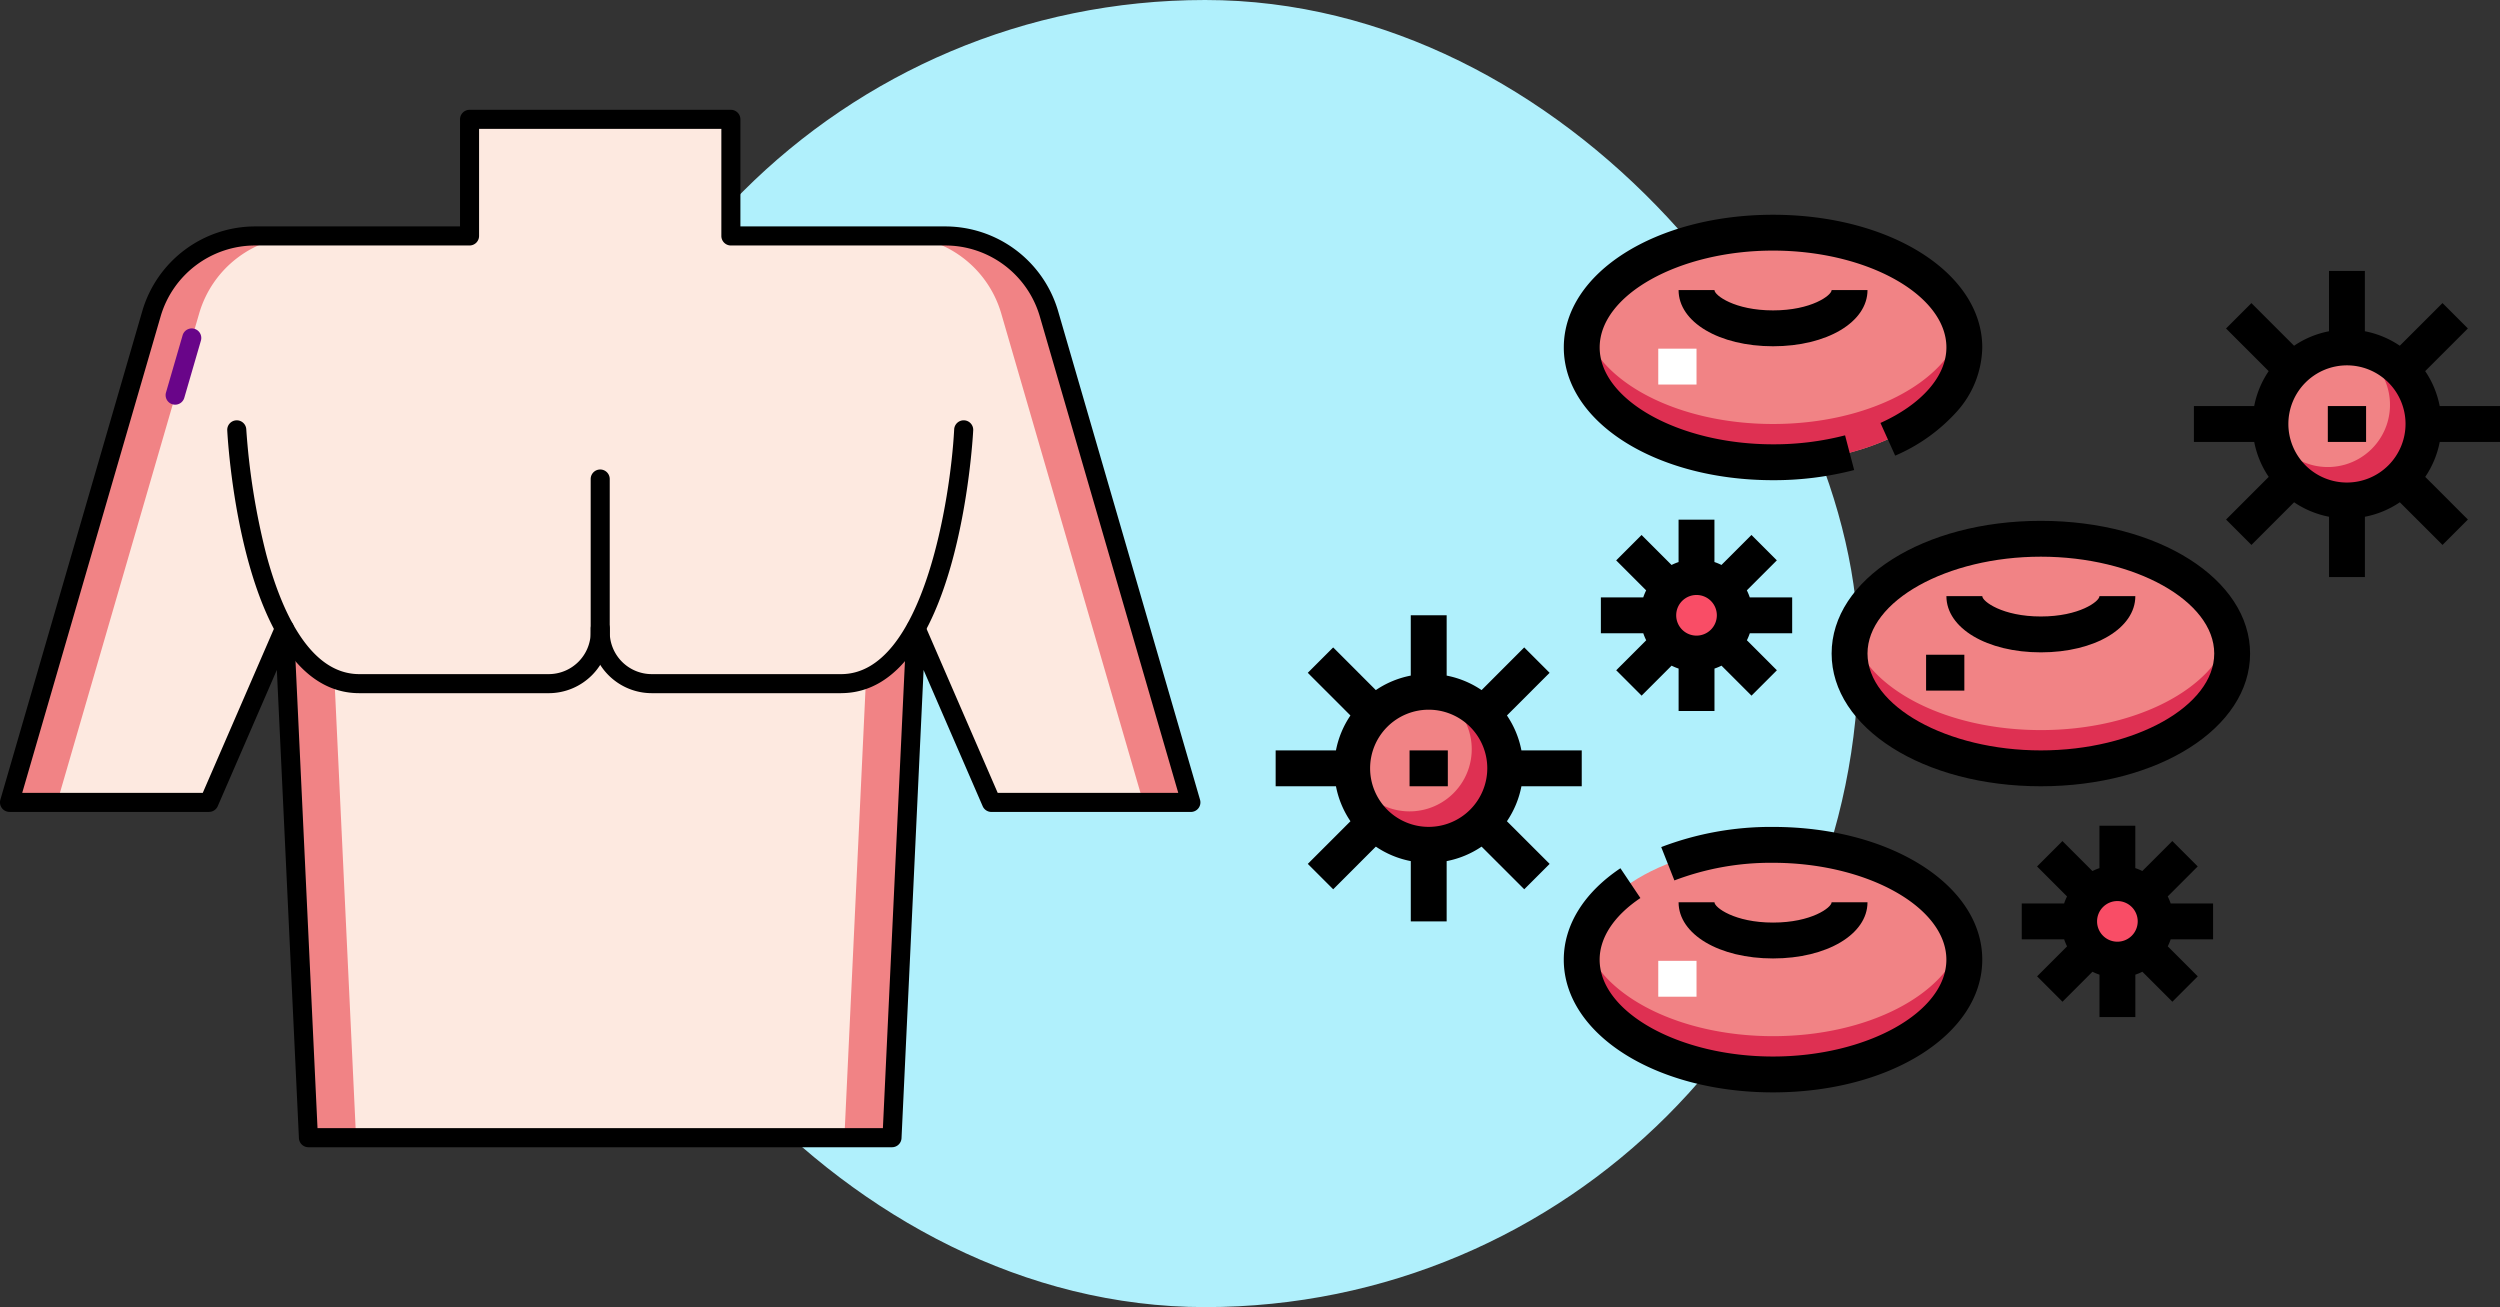<svg xmlns="http://www.w3.org/2000/svg" width="265.854" height="139" viewBox="0 0 265.854 139">
  <rect x="0" y="0" width="265.854" height="139" fill="#333333" stroke="none"/>
  <g id="Grupo_146094" data-name="Grupo 146094" transform="translate(10536.655 5976)">
    <g id="Grupo_145998" data-name="Grupo 145998" transform="translate(-11209 -12139)">
      <rect id="Rectángulo_44555" data-name="Rectángulo 44555" width="139" height="139" rx="69.5" transform="translate(731 6163)" fill="#b0f0fc"/>
      <g id="cofre" transform="translate(670.345 6155.569)">
        <g id="Grupo_145983" data-name="Grupo 145983" transform="translate(3.013 20.122)">
          <path id="Trazado_194254" data-name="Trazado 194254" d="M114.527,41.757a11.438,11.438,0,0,0-10.983-8.247H80.71v-12.4H52.919v12.4H30.086A11.438,11.438,0,0,0,19.1,41.757L4,93.744H25.213l8.019-18.488L35.785,129.4H97.843L100.4,75.257l8.02,18.488h21.213Z" transform="translate(-4 -21.109)" fill="#fde9e0"/>
        </g>
        <g id="Grupo_145984" data-name="Grupo 145984" transform="translate(97.491 32.523)">
          <path id="Trazado_194255" data-name="Trazado 194255" d="M206.554,53.836a11.438,11.438,0,0,0-10.983-8.247h-5.066a11.437,11.437,0,0,1,10.983,8.247l15.1,51.988h5.066Z" transform="translate(-190.505 -45.589)" fill="#f18385"/>
        </g>
        <g id="Grupo_145985" data-name="Grupo 145985" transform="translate(91.791 74.27)">
          <path id="Trazado_194256" data-name="Trazado 194256" d="M181.554,133.35l-2.3,48.8h5.066L186.872,128Z" transform="translate(-179.253 -128)" fill="#f18385"/>
        </g>
        <g id="Grupo_145986" data-name="Grupo 145986" transform="translate(3.013 32.523)">
          <path id="Trazado_194257" data-name="Trazado 194257" d="M19.1,53.836a11.438,11.438,0,0,1,10.983-8.247h5.066a11.438,11.438,0,0,0-10.984,8.247l-15.1,51.988H4Z" transform="translate(-4 -45.589)" fill="#f18385"/>
        </g>
        <g id="Grupo_145987" data-name="Grupo 145987" transform="translate(32.246 74.27)">
          <path id="Trazado_194258" data-name="Trazado 194258" d="M67.025,133.35l2.3,48.8H64.26L61.707,128Z" transform="translate(-61.707 -128)" fill="#f18385"/>
        </g>
        <g id="Grupo_145988" data-name="Grupo 145988" transform="translate(26.161 52.129)">
          <path id="Trazado_194259" data-name="Trazado 194259" d="M83.881,113.308H63.742C51.29,113.308,49.755,86.5,49.7,85.359a1.013,1.013,0,0,1,2.024-.105,73.884,73.884,0,0,0,2.129,13.312c1.555,5.8,4.533,12.716,9.893,12.716h20.14a4.472,4.472,0,0,0,4.467-4.467v-.38a1.013,1.013,0,0,1,2.026,0v.38a6.5,6.5,0,0,1-6.494,6.494Z" transform="translate(-49.695 -84.293)"/>
        </g>
        <g id="Grupo_145989" data-name="Grupo 145989" transform="translate(64.814 52.13)">
          <path id="Trazado_194260" data-name="Trazado 194260" d="M152.633,113.309h-20.14A6.5,6.5,0,0,1,126,106.815V90.536a1.013,1.013,0,1,1,2.026,0v16.28a4.472,4.472,0,0,0,4.467,4.467h20.14c8.754,0,11.646-18.788,12.022-26.027a1.013,1.013,0,1,1,2.024.1c-.059,1.141-1.594,27.949-14.046,27.949Z" transform="translate(-126 -84.295)"/>
        </g>
        <g id="Grupo_145990" data-name="Grupo 145990" transform="translate(2 19.109)">
          <path id="Trazado_194261" data-name="Trazado 194261" d="M96.856,129.43H34.8a1.013,1.013,0,0,1-1.012-.966l-2.347-49.79L25.156,93.16a1.013,1.013,0,0,1-.93.61H3.013a1.013,1.013,0,0,1-.973-1.3l15.1-51.987A12.513,12.513,0,0,1,29.1,31.51h21.82V20.122a1.014,1.014,0,0,1,1.013-1.013H79.723a1.013,1.013,0,0,1,1.013,1.013V31.51h21.82a12.514,12.514,0,0,1,11.957,8.977l15.1,51.987a1.013,1.013,0,0,1-.973,1.3H107.429a1.013,1.013,0,0,1-.93-.61l-6.283-14.485-2.347,49.79A1.013,1.013,0,0,1,96.856,129.43ZM35.765,127.4H95.889L98.4,74.222a1.013,1.013,0,0,1,1.942-.356l7.755,17.878h19.2L112.567,41.053a10.476,10.476,0,0,0-10.011-7.516H79.723a1.014,1.014,0,0,1-1.013-1.013V21.135H52.945V32.523a1.014,1.014,0,0,1-1.013,1.013H29.1a10.476,10.476,0,0,0-10.011,7.516L4.363,91.744h19.2l7.755-17.878a1.013,1.013,0,0,1,1.942.356Z" transform="translate(-2 -19.109)"/>
        </g>
        <g id="Grupo_145991" data-name="Grupo 145991" transform="translate(19.613 42.36)">
          <path id="Trazado_194262" data-name="Trazado 194262" d="M37.784,73.114a1.014,1.014,0,0,1-.974-1.3l1.766-6.079a1.013,1.013,0,0,1,1.946.566l-1.766,6.079A1.013,1.013,0,0,1,37.784,73.114Z" transform="translate(-36.77 -65.008)" fill="#690589"/>
        </g>
      </g>
      <g id="globulo" transform="translate(808 6113.338)">
        <ellipse id="Elipse_1266" data-name="Elipse 1266" cx="20.343" cy="12.206" rx="20.343" ry="12.206" transform="translate(32.55 74.406)" fill="#f18385"/>
        <g id="Grupo_145992" data-name="Grupo 145992" transform="translate(40.687 86.74)">
          <path id="Trazado_194263" data-name="Trazado 194263" d="M160,128.5h4.069v3.814H160Z" transform="translate(-160 -128.5)" fill="#fff"/>
        </g>
        <path id="Trazado_194264" data-name="Trazado 194264" d="M148.343,130.172c-10.08,0-18.442-4.4-20.057-10.172a7.53,7.53,0,0,0-.287,2.034c0,6.741,9.108,12.206,20.343,12.206s20.343-5.465,20.343-12.206A7.53,7.53,0,0,0,168.4,120C166.785,125.772,158.423,130.172,148.343,130.172Z" transform="translate(-95.45 -35.422)" fill="#de3052"/>
        <ellipse id="Elipse_1267" data-name="Elipse 1267" cx="20.343" cy="12.206" rx="20.343" ry="12.206" transform="translate(61.03 106.956)" fill="#f18385"/>
        <path id="Trazado_194265" data-name="Trazado 194265" d="M260.343,258.172c-10.08,0-18.442-4.4-20.057-10.172a7.53,7.53,0,0,0-.287,2.034c0,6.741,9.108,12.206,20.343,12.206s20.343-5.465,20.343-12.206A7.53,7.53,0,0,0,280.4,248C278.785,253.772,270.423,258.172,260.343,258.172Z" transform="translate(-178.97 -130.872)" fill="#de3052"/>
        <ellipse id="Elipse_1268" data-name="Elipse 1268" cx="20.343" cy="12.206" rx="20.343" ry="12.206" transform="translate(32.55 139.506)" fill="#f18385"/>
        <g id="Grupo_145993" data-name="Grupo 145993" transform="translate(40.687 151.839)">
          <path id="Trazado_194266" data-name="Trazado 194266" d="M160,384.5h4.069v3.814H160Z" transform="translate(-160 -384.5)" fill="#fff"/>
        </g>
        <path id="Trazado_194267" data-name="Trazado 194267" d="M148.343,386.172c-10.08,0-18.442-4.4-20.057-10.172a7.53,7.53,0,0,0-.287,2.034c0,6.741,9.108,12.206,20.343,12.206s20.343-5.465,20.343-12.206A7.53,7.53,0,0,0,168.4,376C166.785,381.772,158.423,386.172,148.343,386.172Z" transform="translate(-95.45 -226.323)" fill="#de3052"/>
        <g id="Grupo_145994" data-name="Grupo 145994" transform="translate(105.786 86.613)">
          <circle id="Elipse_1269" data-name="Elipse 1269" cx="8.137" cy="8.137" r="8.137" fill="#f18385"/>
          <path id="Trazado_194268" data-name="Trazado 194268" d="M424.763,128.085a6.612,6.612,0,1,1-8.678,8.678,8.136,8.136,0,1,0,8.678-8.678Z" transform="translate(-416.063 -128.063)" fill="#de3052"/>
        </g>
        <g id="Grupo_145995" data-name="Grupo 145995" transform="translate(8.137 123.231)">
          <circle id="Elipse_1270" data-name="Elipse 1270" cx="8.137" cy="8.137" r="8.137" fill="#f18385"/>
          <path id="Trazado_194269" data-name="Trazado 194269" d="M40.763,272.085a6.612,6.612,0,1,1-8.678,8.678,8.136,8.136,0,1,0,8.678-8.678Z" transform="translate(-32.063 -272.063)" fill="#de3052"/>
        </g>
        <circle id="Elipse_1271" data-name="Elipse 1271" cx="4.069" cy="4.069" r="4.069" transform="translate(40.687 111.025)" fill="#f94d66"/>
        <g id="Grupo_145997" data-name="Grupo 145997" transform="translate(0 72.499)">
          <circle id="Elipse_1272" data-name="Elipse 1272" cx="4.069" cy="4.069" r="4.069" transform="translate(85.443 71.075)" fill="#f94d66"/>
          <g id="Grupo_145996" data-name="Grupo 145996">
            <path id="Trazado_194270" data-name="Trazado 194270" d="M142.751,100.726a34.008,34.008,0,0,0,8.627-1.08l-.968-3.69a30.209,30.209,0,0,1-7.659.955c-9.993,0-18.436-4.716-18.436-10.3s8.443-10.3,18.436-10.3,18.436,4.716,18.436,10.3c0,3.047-2.622,6.048-7.014,8.027l1.567,3.478a18.751,18.751,0,0,0,6.59-4.723A10.45,10.45,0,0,0,165,86.612C165,78.7,155.228,72.5,142.751,72.5S120.5,78.7,120.5,86.612,130.274,100.726,142.751,100.726Z" transform="translate(-89.858 -72.499)"/>
            <path id="Trazado_194271" data-name="Trazado 194271" d="M178.545,106.161c-4.088,0-6.23-1.606-6.23-2.161H168.5c0,3.407,4.318,5.976,10.045,5.976s10.045-2.569,10.045-5.976h-3.814C184.775,104.556,182.633,106.161,178.545,106.161Z" transform="translate(-125.652 -95.99)"/>
            <path id="Trazado_194272" data-name="Trazado 194272" d="M272,256.5h4.069v3.814H272Z" transform="translate(-202.832 -209.71)"/>
            <path id="Trazado_194273" data-name="Trazado 194273" d="M254.751,200.5c-12.477,0-22.251,6.2-22.251,14.113s9.774,14.113,22.251,14.113S277,222.527,277,214.613,267.228,200.5,254.751,200.5Zm0,24.412c-9.993,0-18.436-4.716-18.436-10.3s8.443-10.3,18.436-10.3,18.436,4.716,18.436,10.3S264.744,224.912,254.751,224.912Z" transform="translate(-173.377 -167.95)"/>
            <path id="Trazado_194274" data-name="Trazado 194274" d="M290.545,234.161c-4.088,0-6.23-1.606-6.23-2.161H280.5c0,3.407,4.318,5.976,10.045,5.976s10.045-2.569,10.045-5.976h-3.814C296.775,232.556,294.633,234.161,290.545,234.161Z" transform="translate(-209.171 -191.44)"/>
            <path id="Trazado_194275" data-name="Trazado 194275" d="M142.751,328.5a32.633,32.633,0,0,0-11.891,2.144l1.4,3.547a28.786,28.786,0,0,1,10.487-1.876c9.993,0,18.436,4.716,18.436,10.3s-8.443,10.3-18.436,10.3-18.436-4.716-18.436-10.3c0-2.352,1.539-4.679,4.335-6.553l-2.124-3.168c-3.885,2.6-6.025,6.057-6.025,9.722,0,7.914,9.774,14.113,22.251,14.113S165,350.527,165,342.613,155.228,328.5,142.751,328.5Z" transform="translate(-89.858 -263.401)"/>
            <path id="Trazado_194276" data-name="Trazado 194276" d="M188.589,360h-3.814c0,.556-2.142,2.161-6.23,2.161s-6.23-1.606-6.23-2.161H168.5c0,3.407,4.318,5.976,10.045,5.976S188.589,363.407,188.589,360Z" transform="translate(-125.652 -286.89)"/>
            <path id="Trazado_194277" data-name="Trazado 194277" d="M416.55,114.182v-3.814h-6.414a9.989,9.989,0,0,0-1.541-3.715l4.537-4.537-2.7-2.7-4.537,4.537a9.989,9.989,0,0,0-3.715-1.541V96h-3.814v6.414a9.989,9.989,0,0,0-3.715,1.541l-4.537-4.537-2.7,2.7,4.537,4.537a9.991,9.991,0,0,0-1.541,3.715H384v3.814h6.414a9.989,9.989,0,0,0,1.541,3.715l-4.537,4.537,2.7,2.7,4.537-4.537a9.989,9.989,0,0,0,3.715,1.541v6.414h3.814v-6.414a9.989,9.989,0,0,0,3.715-1.541l4.537,4.537,2.7-2.7-4.537-4.537a9.991,9.991,0,0,0,1.541-3.715h6.414ZM400.275,118.5a6.23,6.23,0,1,1,6.23-6.23A6.237,6.237,0,0,1,400.275,118.5Z" transform="translate(-286.351 -90.024)"/>
            <path id="Trazado_194278" data-name="Trazado 194278" d="M440,152.5h4.069v3.814H440Z" transform="translate(-328.111 -132.156)"/>
            <path id="Trazado_194279" data-name="Trazado 194279" d="M26.136,258.182H32.55v-3.814H26.136a9.986,9.986,0,0,0-1.541-3.715l4.537-4.537-2.7-2.7L21.9,247.955a9.991,9.991,0,0,0-3.715-1.541V240H14.368v6.414a9.991,9.991,0,0,0-3.715,1.541l-4.537-4.537-2.7,2.7,4.537,4.537a9.986,9.986,0,0,0-1.541,3.715H0v3.814H6.414A9.99,9.99,0,0,0,7.955,261.9l-4.537,4.537,2.7,2.7,4.537-4.537a9.99,9.99,0,0,0,3.715,1.541v6.414h3.814v-6.414a9.99,9.99,0,0,0,3.715-1.541l4.537,4.537,2.7-2.7L24.594,261.9A9.991,9.991,0,0,0,26.136,258.182ZM16.275,262.5a6.23,6.23,0,1,1,6.23-6.23A6.237,6.237,0,0,1,16.275,262.5Z" transform="translate(0 -197.406)"/>
            <path id="Trazado_194280" data-name="Trazado 194280" d="M56,296.5h4.069v3.814H56Z" transform="translate(-41.76 -239.538)"/>
            <path id="Trazado_194281" data-name="Trazado 194281" d="M156.344,212.079v-3.814h-4.51a5.933,5.933,0,0,0-.31-.747l3.189-3.189-2.7-2.7-3.189,3.189a5.931,5.931,0,0,0-.747-.31V200h-3.814v4.51a5.93,5.93,0,0,0-.747.31l-3.189-3.189-2.7,2.7,3.189,3.189a5.933,5.933,0,0,0-.31.747H136v3.814h4.51a5.931,5.931,0,0,0,.31.747l-3.189,3.189,2.7,2.7,3.189-3.189a5.934,5.934,0,0,0,.747.31v4.51h3.814v-4.51a5.933,5.933,0,0,0,.747-.31l3.189,3.189,2.7-2.7-3.189-3.189a5.932,5.932,0,0,0,.31-.747h4.51Zm-10.172.254a2.161,2.161,0,1,1,2.161-2.161A2.164,2.164,0,0,1,146.172,212.333Z" transform="translate(-101.416 -167.577)"/>
            <path id="Trazado_194282" data-name="Trazado 194282" d="M327.524,335.517l3.189-3.189-2.7-2.7-3.189,3.189a5.938,5.938,0,0,0-.747-.31V328h-3.814v4.51a5.936,5.936,0,0,0-.747.31l-3.189-3.189-2.7,2.7,3.189,3.189a5.934,5.934,0,0,0-.31.747H312v3.814h4.51a5.932,5.932,0,0,0,.31.747l-3.189,3.189,2.7,2.7,3.189-3.189a5.936,5.936,0,0,0,.747.31v4.51h3.814v-4.51a5.933,5.933,0,0,0,.747-.31l3.189,3.189,2.7-2.7-3.189-3.189a5.931,5.931,0,0,0,.31-.747h4.51v-3.814h-4.51A5.924,5.924,0,0,0,327.524,335.517Zm-5.352,4.816a2.161,2.161,0,1,1,2.161-2.161A2.164,2.164,0,0,1,322.172,340.333Z" transform="translate(-232.66 -263.028)"/>
          </g>
        </g>
      </g>
    </g>
  </g>
</svg>
